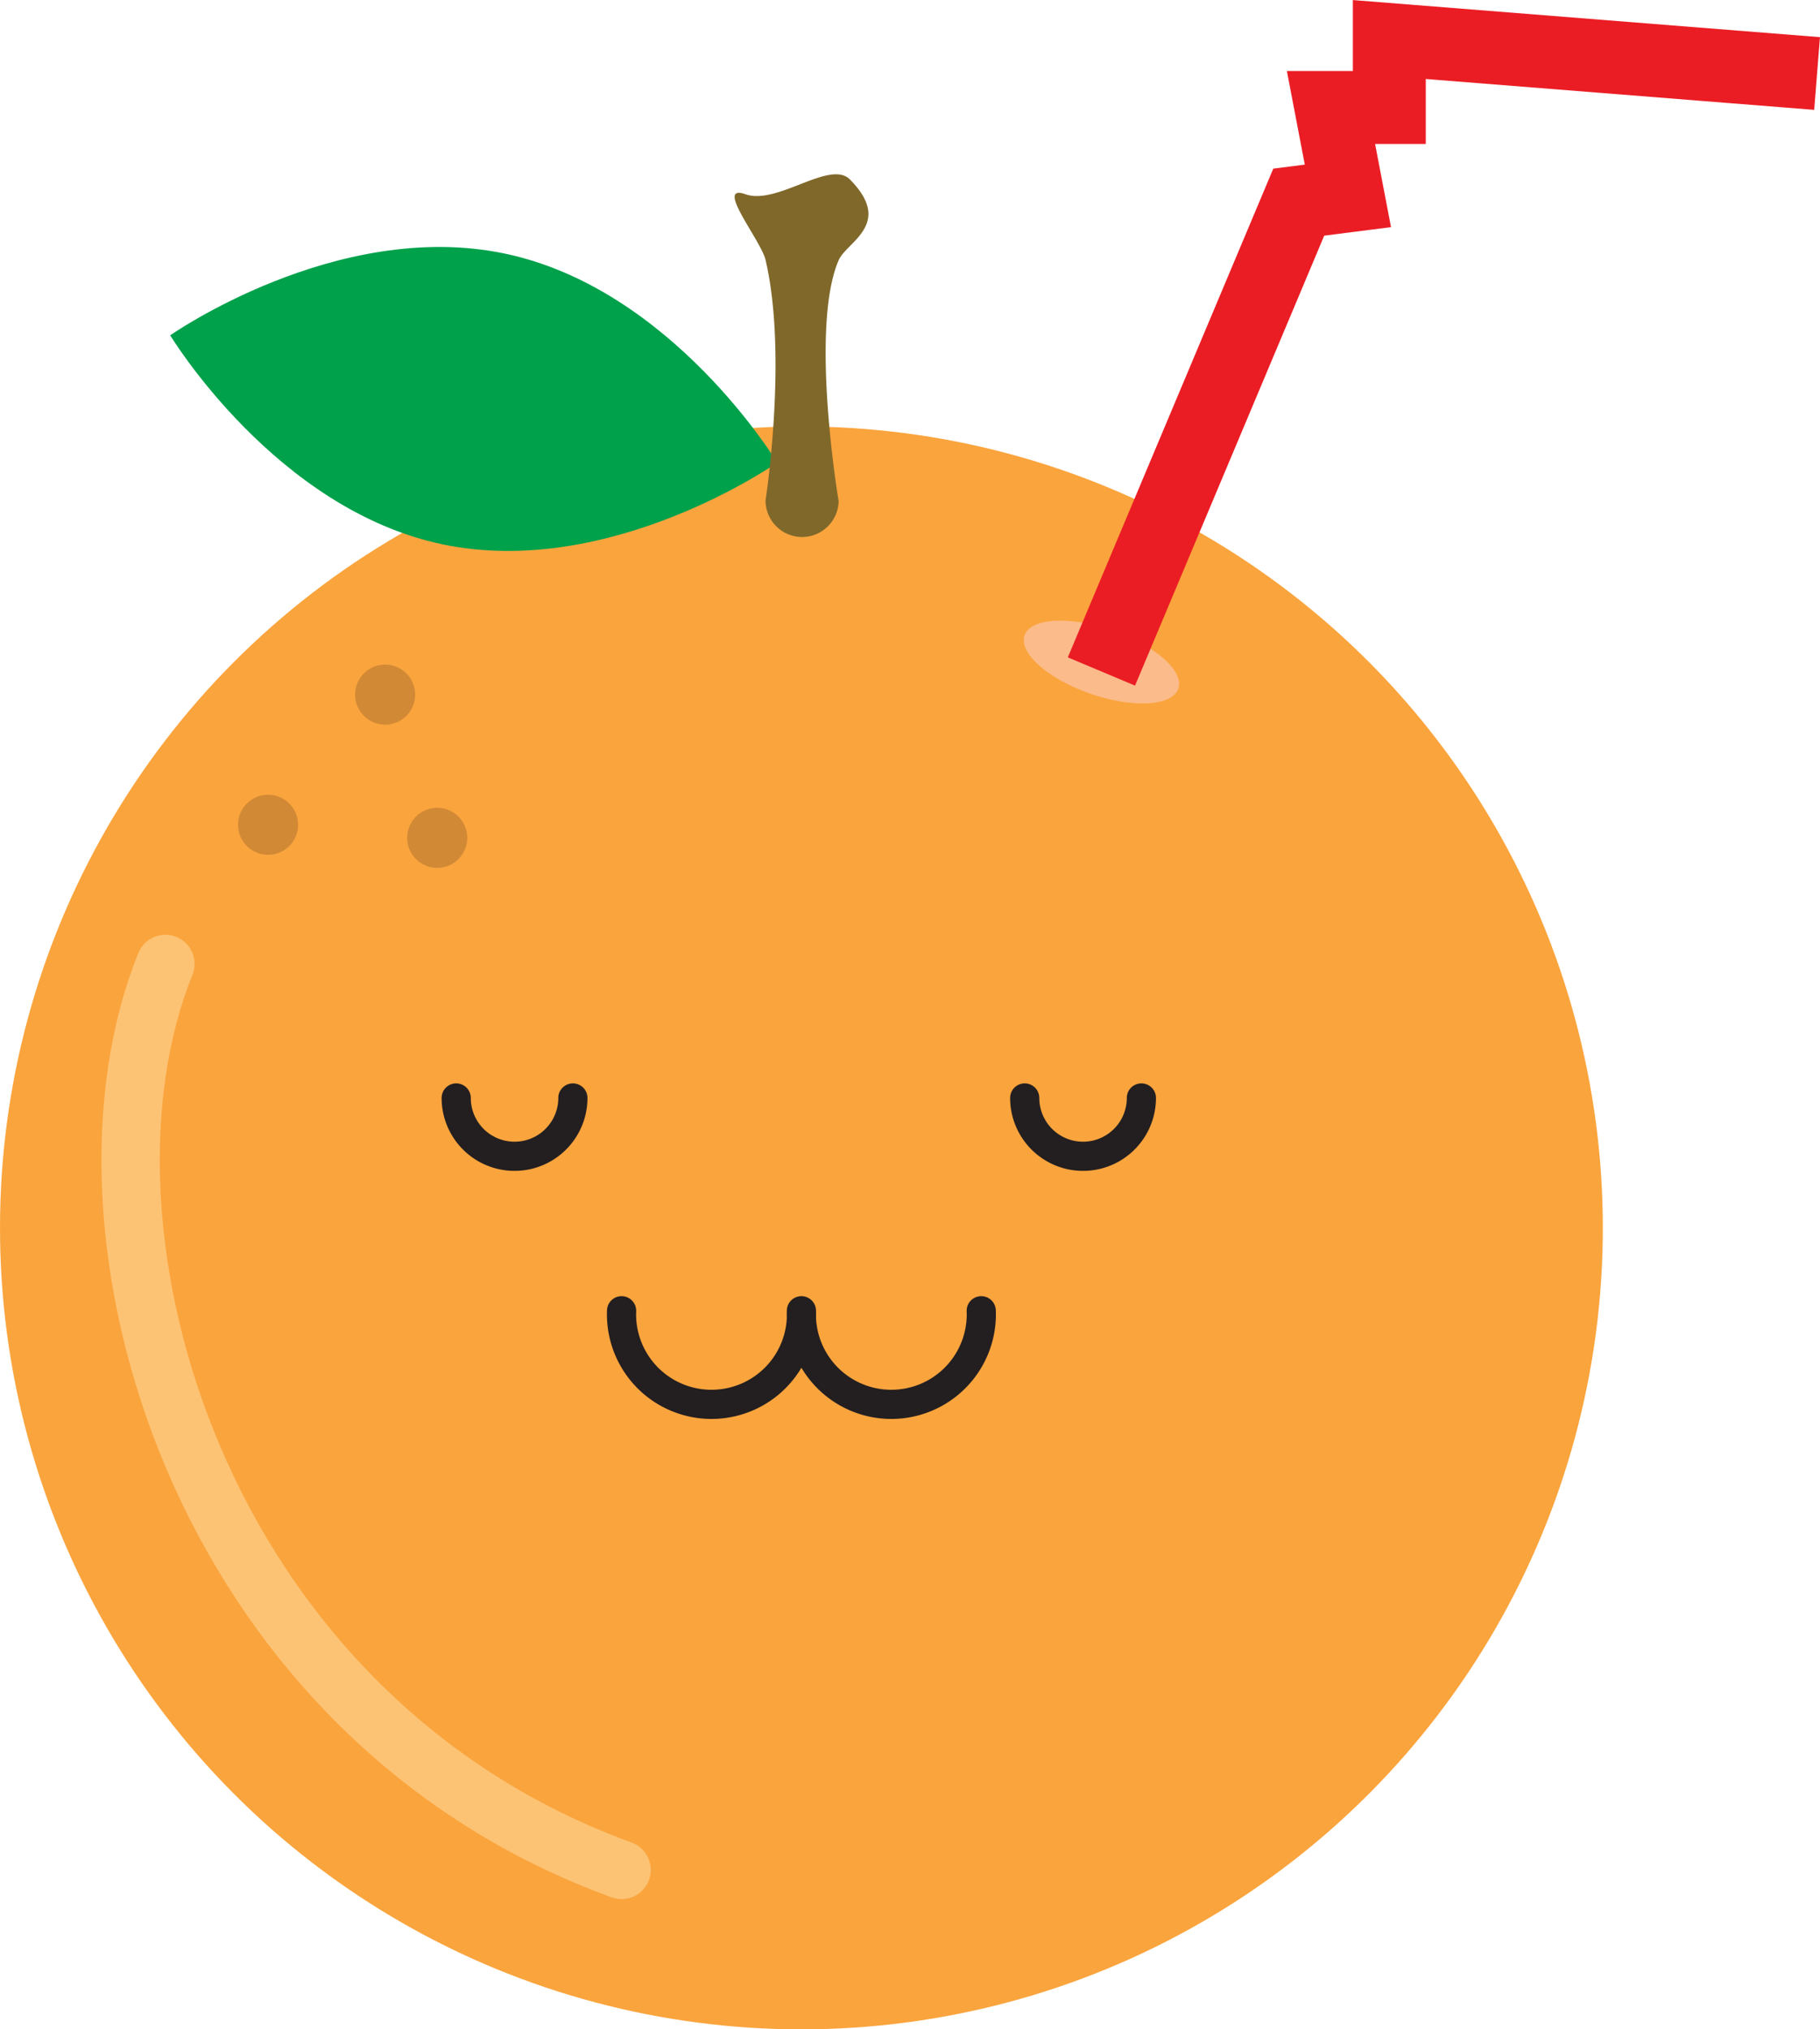 <svg id="Layer_9" data-name="Layer 9" xmlns="http://www.w3.org/2000/svg" viewBox="0 0 124.79 139.13"><defs><style>.cls-1{fill:#faa43d;}.cls-2{fill:#d28935;}.cls-3,.cls-7,.cls-8,.cls-9{fill:none;}.cls-3{stroke:#fdc374;stroke-width:4px;}.cls-3,.cls-8,.cls-9{stroke-linecap:round;}.cls-3,.cls-7,.cls-8{stroke-miterlimit:10;}.cls-4{fill:#00a14b;}.cls-5{fill:#7f682a;}.cls-6{fill:#fbbb8a;}.cls-7{stroke:#eb1d24;stroke-width:5px;}.cls-8,.cls-9{stroke:#231f20;stroke-width:2px;}.cls-9{stroke-linejoin:round;}</style></defs><title>orangeghost-blink</title><circle class="cls-1" cx="54.95" cy="84.19" r="54.95"/><circle class="cls-2" cx="18.38" cy="56.55" r="2.06"/><circle class="cls-2" cx="65.74" cy="69.08" r="2.06" transform="translate(-42.4 -18.4) rotate(-2.6)"/><circle class="cls-2" cx="69.31" cy="78.9" r="2.06" transform="translate(-42.84 -18.23) rotate(-2.6)"/><path class="cls-3" d="M50.67,87.55c-7.33,18.1,2,51.45,31.28,62.12" transform="translate(-39.33 -21.46)"/><path class="cls-4" d="M92.62,53.18s-11.41,8-22.91,5.61S51,44.45,51,44.45s11.41-8,22.91-5.61S92.62,53.18,92.62,53.18Z" transform="translate(-39.33 -21.46)"/><path class="cls-5" d="M94.32,58.28h0a2.51,2.51,0,0,1-2.5-2.5s1.54-9.94,0-16.5c-0.31-1.34-3.55-5.27-1.37-4.5s5.81-2.42,7.17-1c3,3.05-.26,4.27-0.79,5.53-2,4.64,0,16.5,0,16.5A2.51,2.51,0,0,1,94.32,58.28Z" transform="translate(-39.33 -21.46)"/><ellipse class="cls-6" cx="114.85" cy="66.85" rx="2.3" ry="5.58" transform="translate(-25.26 132.01) rotate(-70.88)"/><polyline class="cls-7" points="75.52 46.04 89.05 13.86 92.42 13.43 91.26 7.37 95.26 7.37 95.26 2.71 124.59 5.04"/><path class="cls-8" d="M78.61,96.74a4,4,0,0,1-8,0" transform="translate(-39.33 -21.46)"/><path class="cls-8" d="M117.59,96.74a4,4,0,0,1-8,0" transform="translate(-39.33 -21.46)"/><path class="cls-9" d="M81.95,111.33a6.17,6.17,0,1,0,12.33,0,6.17,6.17,0,1,0,12.33,0" transform="translate(-39.33 -21.46)"/></svg>
